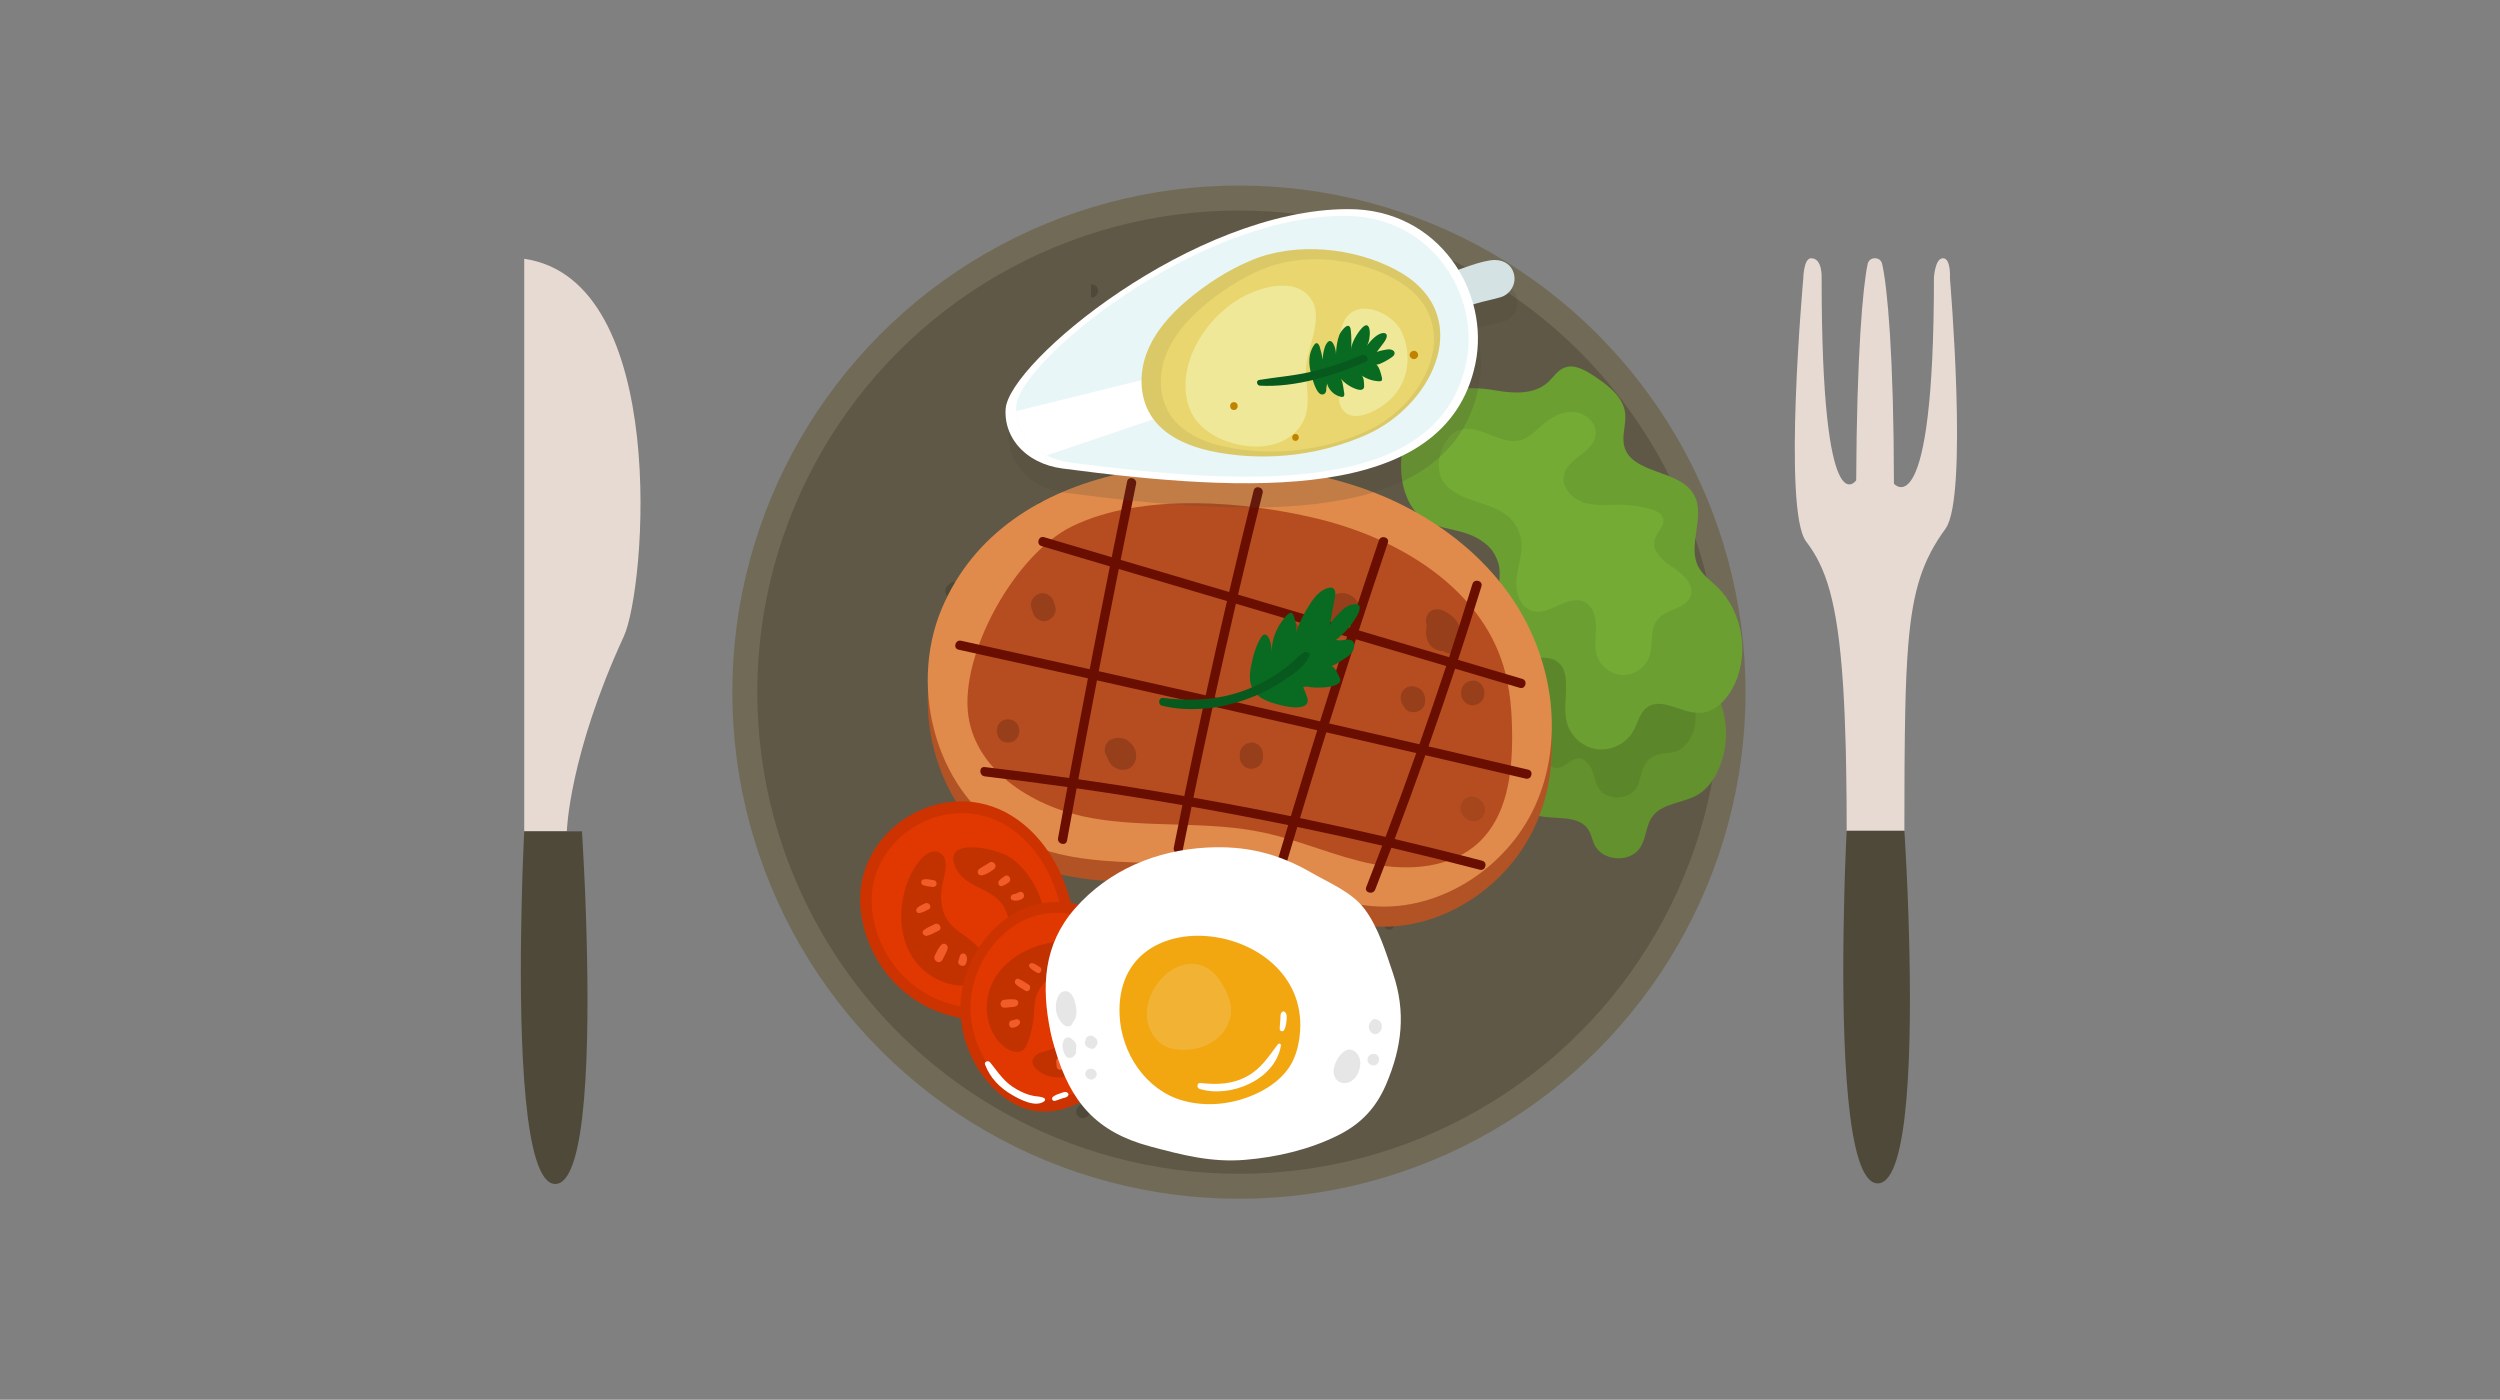 <svg version="1.1" id="Layer_1" xmlns="http://www.w3.org/2000/svg" xmlns:xlink="http://www.w3.org/1999/xlink" x="0px" y="0px"
 viewBox="0 0 768 430" enable-background="new 0 0 768 430" xml:space="preserve">
<rect x="0" y="0" width="768" height="430" fill="#808080" stroke="none"/>
<g>
	<g>
		<circle fill="#716A57" cx="380.602" cy="212.632" r="155.633"/>
		<circle fill="#5F5846" cx="380.602" cy="212.632" r="147.961"/>
		<circle fill="#4F493A" cx="380.602" cy="212.632" r="64.443"/>
		<path fill="#4F493A" d="M475.342,246.18c-0.262-0.184-0.62-0.254-1.021-0.078c-1.24,0.537-1.299,2.359-0.14,3.045
			c1.23,0.729,2.699-0.877,2.59-2.08C476.695,246.23,475.912,245.936,475.342,246.18z"/>
		<path fill="#4F493A" d="M408.893,295.047c-0.971,0.309-1.68,0.869-2.4,1.557c-1.382,1.322-1.431,3.846,0,5.158
			c1.393,1.279,3.794,1.516,5.156,0c0.672-0.744,1.25-1.424,1.538-2.422C413.897,296.852,411.439,294.232,408.893,295.047z"/>
		<path fill="#4F493A" d="M420.292,316.215c-0.074-0.018-0.149-0.035-0.224-0.051c-1.688-0.385-3.392,0.795-3.392,2.582
			c0,1.779,1.703,2.971,3.392,2.584c0.074-0.016,0.149-0.033,0.224-0.051C422.795,320.709,422.797,316.785,420.292,316.215z"/>
		<path fill="#4F493A" d="M331.979,318.82c-0.041-0.225-0.083-0.453-0.126-0.678c-0.404-2.172-3.982-2.172-4.386,0
			c-0.043,0.225-0.085,0.453-0.127,0.678c-0.284,1.52,0.669,3.047,2.32,3.047C331.297,321.867,332.263,320.34,331.979,318.82z"/>
		<path fill="#4F493A" d="M331.968,339.363c-0.117,0.086-0.236,0.172-0.353,0.258c-1.079,0.779-1.44,2.273-0.424,3.289
			c1.008,1.01,2.511,0.656,3.291-0.424c0.085-0.117,0.171-0.234,0.256-0.354C335.904,340.521,333.581,338.197,331.968,339.363z"/>
		<path fill="#4F493A" d="M310.123,310c-0.299-0.922-0.966-1.443-1.823-1.672c-0.238-0.125-0.488-0.256-0.752-0.309
			c-1.576-0.326-2.937,0.684-3.026,2.305c-0.128,2.314,2.67,3.492,4.479,2.434C309.897,312.232,310.453,311.023,310.123,310z"/>
		<path fill="#4F493A" d="M296.825,277.477c-3.509,0-3.515,5.455,0,5.455C300.335,282.932,300.34,277.477,296.825,277.477z"/>
		<path fill="#4F493A" d="M311.819,244.203c-0.072-0.027-0.145-0.057-0.216-0.084c-1.168-0.451-2.392,0.688-2.392,1.822
			c0,1.141,1.227,2.273,2.392,1.822c0.072-0.025,0.144-0.053,0.216-0.082C313.522,247.025,313.525,244.861,311.819,244.203z"/>
		<path fill="#4F493A" d="M322.521,270.539c-3.251,0-3.256,5.053,0,5.053C325.772,275.592,325.778,270.539,322.521,270.539z"/>
		<path fill="#4F493A" d="M295.771,179.955c-0.781-1.212-2.292-1.643-3.571-0.936c-0.429,0.237-0.778,0.542-1.106,0.9
			c-0.668,0.727-0.891,1.721-0.501,2.644c0.341,0.81,1.27,1.586,2.212,1.488c0.777-0.083,1.326-0.206,2.031-0.525
			C296.082,182.959,296.479,181.057,295.771,179.955z"/>
		<path fill="#4F493A" d="M461.699,213.875c-0.074-0.014-0.15-0.027-0.227-0.042c-1.704-0.303-3.42,0.742-3.42,2.605
			c0,1.851,1.716,2.908,3.42,2.605c0.076-0.014,0.152-0.027,0.227-0.041c1.096-0.194,2.002-1.482,1.954-2.564
			C463.604,215.344,462.871,214.083,461.699,213.875z"/>
		<path fill="#4F493A" d="M500.623,202.521c-0.951-0.468-1.763-0.561-2.786-0.364c-1.688,0.322-2.805,2.438-2.289,4.03
			c0.471,1.454,2.179,2.843,3.812,2.344c1.125-0.143,2.129-0.861,2.59-1.956C502.538,205.183,502.077,203.238,500.623,202.521z"/>
		<path fill="#4F493A" d="M508.102,222.16c-3.659,0-3.666,5.688,0,5.688C511.762,227.848,511.769,222.16,508.102,222.16z"/>
		<path fill="#4F493A" d="M497.424,239.65l-0.226,0.043c-2.415,0.459-2.417,4.424,0,4.883c0.075,0.016,0.15,0.029,0.226,0.043
			c1.625,0.309,3.262-0.721,3.262-2.484C500.686,240.385,499.051,239.344,497.424,239.65z"/>
		<path fill="#4F493A" d="M442.009,146.534c-0.024-0.072-0.05-0.145-0.074-0.217c-0.778-2.315-3.93-2.318-4.71,0
			c-0.025,0.073-0.049,0.145-0.072,0.217c-0.529,1.569,0.863,3.188,2.428,3.188C441.144,149.722,442.535,148.102,442.009,146.534z"
			/>
		<path fill="#4F493A" d="M470.51,122.792c-1.402,0.063-2.876,1.218-2.761,2.76c0.007,0.079,0.014,0.158,0.019,0.238
			c0.107,1.427,1.184,2.812,2.742,2.742c1.578-0.07,2.625-1.206,2.742-2.742c0.007-0.08,0.013-0.159,0.018-0.238
			C473.38,124.109,471.923,122.729,470.51,122.792z"/>
		<path fill="#4F493A" d="M491.914,148.436c-0.87-1.547-3.081-1.785-4.31-0.555c-1.229,1.227-0.992,3.44,0.554,4.309
			C490.799,153.673,493.406,151.094,491.914,148.436z"/>
		<path fill="#4F493A" d="M467.151,173.908c-0.353-1.093-1.302-1.774-2.392-1.771c-0.263-0.089-0.536-0.148-0.816-0.142
			c-0.998,0.024-1.88,0.68-2.158,1.642c-0.324,1.119,0.176,2.313,1.166,2.912c0.79,0.479,1.6,0.527,2.495,0.364
			C466.707,176.683,467.533,175.085,467.151,173.908z"/>
		<path fill="#4F493A" d="M493.808,170.264c-0.202,0.181-0.352,0.388-0.513,0.605c-0.794,1.062,0.785,2.642,1.848,1.849
			c0.218-0.163,0.425-0.312,0.605-0.515C496.929,170.887,495.126,169.082,493.808,170.264z"/>
		<path fill="#4F493A" d="M503.822,175.674c-0.021-0.109-0.015-0.224-0.046-0.326c-0.43-1.387-1.911-2.147-3.273-1.572
			c-1.385,0.584-1.819,2.14-1.16,3.442c0.368,0.726,1.03,1.124,1.795,1.325C502.905,179.011,504.324,177.284,503.822,175.674z"/>
		<path fill="#4F493A" d="M385.809,105.688c-0.078,0.009-0.159,0.018-0.237,0.027c-1.156,0.13-2.291,0.934-2.232,2.232
			c0.06,1.321,0.986,2.091,2.232,2.231c0.078,0.009,0.159,0.018,0.237,0.027c1.179,0.132,2.31-1.133,2.259-2.258
			C388.018,106.836,387.066,105.547,385.809,105.688z"/>
		<path fill="#4F493A" d="M417.69,100.203c-3.229,0-3.234,5.018,0,5.018C420.919,105.221,420.925,100.203,417.69,100.203z"/>
		<path fill="#4F493A" d="M414.693,126.284c-0.164-1.218-1.558-2.445-2.86-1.906c-0.594,0.245-1.208,0.543-1.486,1.167
			c-0.467,1.038-0.372,2.172,0.579,2.908c0.523,0.404,1.15,0.51,1.752,0.401C413.94,128.73,414.861,127.545,414.693,126.284z"/>
		<path fill="#4F493A" d="M440.055,113.801c-1.416,0-2.774,1.247-2.71,2.71c0.066,1.468,1.192,2.71,2.71,2.71
			c1.418,0,2.776-1.247,2.711-2.71C442.699,115.043,441.576,113.801,440.055,113.801z"/>
		<path fill="#4F493A" d="M379.33,77.636c-0.021,0.035-0.04,0.068-0.06,0.104c-0.422,0.723-0.422,1.636,0,2.359
			c0.021,0.035,0.04,0.069,0.06,0.104c1.233,2.116,4.854,1.276,4.738-1.283C383.96,76.463,380.646,75.38,379.33,77.636z"/>
		<path fill="#4F493A" d="M335.131,91.349c0.08,0.009,0.159,0.02,0.238,0.03c1.068,0.138,1.991-1.013,1.991-1.991
			c0-0.969-0.917-2.128-1.991-1.991c-0.08,0.01-0.158,0.02-0.238,0.031"/>
		<path fill="#4F493A" d="M338.225,133.204c-3.015,0-3.019,4.684,0,4.684C341.238,137.887,341.243,133.204,338.225,133.204z"/>
		<path fill="#4F493A" d="M359.185,113.656c-1.471,0-2.879,1.292-2.812,2.811c0.068,1.523,1.236,2.81,2.812,2.81
			c1.469,0,2.878-1.292,2.811-2.81C361.927,114.943,360.761,113.656,359.185,113.656z"/>
		<path fill="#4F493A" d="M325.149,111.108c-0.441,0.094-0.833,0.243-1.241,0.443c-1.592,0.784-1.592,3.426,0,4.21
			c0.408,0.201,0.8,0.349,1.241,0.443c1.665,0.357,3.345-0.769,3.345-2.549C328.495,111.886,326.816,110.75,325.149,111.108z"/>
		<path fill="#4F493A" d="M321.219,154.455c-0.74-0.74-1.813-0.465-2.392,0.308c-0.087,0.116-0.173,0.233-0.262,0.349
			c-0.855,1.146,0.85,2.851,1.995,1.995c0.118-0.086,0.234-0.174,0.351-0.261C321.683,156.268,321.964,155.2,321.219,154.455z"/>
		<path fill="#4F493A" d="M370.582,136.342c-2.648,0-2.652,4.116,0,4.116C373.229,140.458,373.234,136.342,370.582,136.342z"/>
		<path fill="#4F493A" d="M302.536,204.031c-2.498,0-2.503,3.88,0,3.88C305.033,207.911,305.037,204.031,302.536,204.031z"/>
		<path fill="#4F493A" d="M267.323,272.537c-1.292,0-1.294,2.008,0,2.008C268.615,274.545,268.617,272.537,267.323,272.537z"/>
		<path fill="#4F493A" d="M353.451,299.477c-2.756,0-2.761,4.281,0,4.281C356.207,303.758,356.211,299.477,353.451,299.477z"/>
		<path fill="#4F493A" d="M382.002,302.414c-2.649,0-2.652,4.115,0,4.115C384.649,306.529,384.655,302.414,382.002,302.414z"/>
		<path fill="#4F493A" d="M373.249,323.693c-1.126-1.125-2.974-0.82-3.81,0.492c-0.04,0.059-0.078,0.121-0.118,0.184
			c-1.268,1.988,1.262,4.52,3.254,3.25c0.06-0.037,0.121-0.076,0.182-0.115C374.068,326.668,374.379,324.824,373.249,323.693z"/>
		<path fill="#4F493A" d="M362.968,346.324c-1.324,0-1.617,1.354-1.64,2.4c-0.043,2.109,3.323,2.115,3.279,0
			C364.586,347.678,364.29,346.324,362.968,346.324z"/>
		<path fill="#4F493A" d="M397.046,343.16c-0.452-0.773-1.3-1.26-2.196-1.26c-0.896,0-1.742,0.486-2.195,1.26
			c-0.493,0.842-0.39,1.717,0,2.566c0.029,0.062,0.058,0.125,0.086,0.186c0.735,1.6,3.484,1.6,4.219,0
			c0.029-0.061,0.058-0.123,0.087-0.186C397.437,344.877,397.539,344.002,397.046,343.16z"/>
		<path fill="#4F493A" d="M443.862,264.279c-0.133,0-0.254,0.018-0.373,0.037c-0.395-0.387-0.921-0.631-1.53-0.631
			c-1.173,0-2.295,1.031-2.242,2.242c0.055,1.215,0.985,2.242,2.242,2.242c0.199,0,0.396-0.039,0.588-0.096
			c0.328,0.275,0.764,0.455,1.315,0.455C446.597,268.529,446.602,264.279,443.862,264.279z"/>
		<path fill="#4F493A" d="M426.73,282.404c-2.065,0-2.068,3.211,0,3.211C428.798,285.615,428.803,282.404,426.73,282.404z"/>
		<path fill="#4F493A" d="M347.74,282.875c-0.157,0.01-0.316,0.021-0.475,0.033c-0.193,0.012-0.194,0.287,0,0.301
			c0.159,0.01,0.317,0.023,0.475,0.033C347.978,283.26,347.979,282.857,347.74,282.875z"/>
		<path fill="#4F493A" d="M275.595,294.367c-0.075,0.016-0.148,0.033-0.224,0.051c-0.999,0.24-0.999,1.785,0,2.025
			c0.076,0.016,0.149,0.033,0.224,0.053C277.373,296.918,277.384,293.939,275.595,294.367z"/>
	</g>
	<g>
		<path fill="#62912D" d="M453.277,188.77c-2.188,7.169,0.648,15.582,6.731,19.96c3.323,2.392,7.811,4.097,8.874,8.051
			c0.928,3.443-1.269,6.846-2.912,10.01c-2.064,3.975-3.386,8.484-2.808,12.928c0.579,4.441,3.332,8.754,7.514,10.357
			c5.808,2.227,14.072-0.363,17.334,4.932c0.846,1.373,1.104,3.029,1.8,4.482c2.493,5.207,11.143,5.66,14.168,0.746
			c1.749-2.84,1.643-6.576,3.573-9.297c3.073-4.33,9.554-4.109,14.104-6.846c2.778-1.672,4.755-4.436,6.122-7.377
			c3.518-7.578,3.237-16.809-0.732-24.159c-3.421-6.337-9.34-11.245-11.782-18.02c-1.299-3.6-1.523-7.507-2.686-11.155
			c-4.388-13.782-22.126-19.253-33.449-11.554c-5.228,3.555-7.765,4.881-14.12,6.898C459.241,180.559,455.197,182.48,453.277,188.77
			z"/>
		<path fill="#5B872A" d="M472.304,206.979c2.082,2.897,4.146,6.096,4.17,9.664c0.019,2.59-1.049,5.045-1.955,7.471
			c-0.907,2.426-1.677,5.062-1.051,7.576s3.146,4.723,5.663,4.107c2.088-0.512,3.576-2.73,5.726-2.801
			c1.945-0.062,3.475,1.715,4.195,3.525c0.721,1.809,0.966,3.818,1.971,5.486c2.464,4.09,9.549,3.93,11.826-0.268
			c1.045-1.924,1.115-4.248,2.086-6.211c0.989-1.998,2.927-3.5,5.108-3.959c1.424-0.299,2.92-0.176,4.324-0.559
			c2.176-0.594,3.875-2.354,4.959-4.33c2.511-4.582,1.998-10.648-1.248-14.741c-0.998-1.257-2.264-2.417-2.61-3.984
			c-0.602-2.735,1.815-5.15,2.506-7.865c0.712-2.802-0.535-5.823-2.546-7.899c-2.01-2.076-4.687-3.364-7.359-4.464
			c-4.618-1.898-10.177-3.489-15.169-2.248c-5.297,1.317-7.871,6.632-13.316,7.386c-4.776,0.66-11.941-4.018-12.487,3.267
			C466.844,199.503,470.415,204.354,472.304,206.979z"/>
	</g>
	<g>
		<path fill="#6B9F31" d="M456.759,167.376c1.472,1.277,2.677,3.016,3.477,5.461c2.703,8.255-8.018,26.987,7.279,29.347
			c3.347,0.518,7.015-0.96,10.04,0.567c5.954,3.007,2.312,12.065,3.635,18.604c0.891,4.4,4.705,8.057,9.142,8.756
			c4.436,0.699,9.191-1.602,11.394-5.514c1.388-2.465,1.931-5.574,4.201-7.256c4.572-3.387,10.734,1.935,16.417,1.656
			c4.25-0.21,7.693-3.62,9.766-7.335c5.558-9.964,3.526-23.564-4.701-31.468c-1.995-1.916-4.347-3.58-5.646-6.021
			c-3.562-6.7,2.369-15.7-1.416-22.277c-4.49-7.808-19.188-6.143-21.389-14.877c-0.82-3.254,0.674-6.678,0.296-10.013
			c-0.591-5.199-5.382-8.739-9.75-11.62c-2.688-1.772-5.951-3.617-8.943-2.427c-2.152,0.855-3.426,3.036-5.157,4.576
			c-4.191,3.728-10.538,3.359-16.063,2.378c-9.454-1.68-21.021-0.56-25.757,9.012c-3.317,6.707-4.479,16.724-1.308,24.033
			C437.646,165.339,448.237,159.984,456.759,167.376z"/>
		<path fill="#73AB35" d="M443.62,148.359c2.414,3.078,6.301,4.549,10.019,5.771c3.719,1.22,7.634,2.431,10.388,5.213
			c1.823,1.843,3.005,4.309,3.302,6.885c0.449,3.903-1.075,7.742-1.468,11.651c-0.392,3.91,0.969,8.631,4.725,9.783
			c5.393,1.653,11.138-5.255,16.176-2.717c2.678,1.349,3.541,4.771,3.521,7.771c-0.018,3-0.604,6.099,0.372,8.936
			c1.135,3.296,4.481,5.699,7.969,5.719c3.485,0.019,6.859-2.346,8.03-5.63c1.343-3.764,0.064-8.468,2.639-11.524
			c2.724-3.231,8.722-3.158,10.086-7.159c1.192-3.506-2.324-6.702-5.429-8.722c-3.105-2.02-6.675-5.107-5.615-8.655
			c0.687-2.294,3.264-4.192,2.589-6.488c-0.438-1.491-2.076-2.24-3.562-2.695c-2.868-0.879-5.857-1.364-8.856-1.435
			c-3.915-0.093-7.932,0.503-11.689-0.604c-3.757-1.106-7.223-4.726-6.376-8.55c1.145-5.174,8.887-6.849,9.744-12.078
			c0.59-3.592-2.851-6.921-6.475-7.274c-3.623-0.354-7.117,1.535-9.865,3.924c-1.997,1.737-3.847,3.83-6.371,4.629
			c-2.99,0.947-6.211-0.144-9.12-1.321c-2.907-1.178-5.982-2.481-9.073-1.947C442.994,132.926,439.867,143.572,443.62,148.359z"/>
	</g>
	<g>
		<path fill="#B25325" d="M289.319,193.113c-10.538,24.975-1.329,57.865,22.662,70.486c22.581,11.881,50.499,4.545,75.202,10.924
			c10.968,2.832,21.238,8.365,32.472,9.809c21.314,2.734,42.985-10.982,51.897-30.535c8.914-19.555,5.831-43.427-5.621-61.611
			c-11.453-18.184-30.447-30.878-50.977-37.231C373.004,141.974,308.911,146.683,289.319,193.113z"/>
		<path fill="#E08B4B" d="M289.319,186.946c-10.538,24.975-1.329,57.865,22.662,70.486c22.581,11.879,50.499,4.543,75.202,10.924
			c10.968,2.832,21.238,8.365,32.472,9.807c21.314,2.736,42.985-10.98,51.897-30.533c8.914-19.555,5.831-43.427-5.621-61.611
			c-11.453-18.184-30.447-30.877-50.977-37.231C373.004,135.806,308.911,140.514,289.319,186.946z"/>
		<path fill="#B64D20" d="M297.477,219.929c2.503,17.452,20.767,28.419,38.137,31.44c17.368,3.023,35.399,0.725,52.637,4.42
			c11.313,2.424,21.979,7.373,33.33,9.621c11.349,2.244,24.296,1.273,32.737-6.639c8.512-7.979,10.247-20.756,10.213-32.422
			c-0.02-7.334-0.549-14.741-2.676-21.761c-7.32-24.167-32.064-39.072-56.581-45.115c-22.305-5.496-54.435-8.294-75.942,2.221
			C311.756,170.285,294.771,201.045,297.477,219.929z"/>
		<path fill="#963F1A" d="M448.503,193.082c-0.071-0.334-0.167-0.663-0.301-0.983c-0.92-2.176-2.767-3.515-4.839-4.516
			c-1.678-0.81-3.933-0.515-4.882,1.281c-0.504,0.952-0.578,2.189-0.186,3.223c-0.37,1.889-0.35,3.929,0.704,5.603
			c0.993,1.578,2.695,2.376,4.404,2.325c0.09,0.067,0.173,0.138,0.268,0.202c1.855,1.25,4.768,0.028,5.242-2.133
			C449.302,196.317,449.114,194.604,448.503,193.082z"/>
		<path fill="#963F1A" d="M435.597,211.255c-0.916-0.396-1.745-0.636-2.751-0.36c-0.828,0.228-1.724,0.868-2.131,1.64
			c-0.646,1.221-0.598,3.068,0.357,4.179c0.398,0.953,1.153,1.734,2.25,1.983c1.791,0.408,3.979-0.538,4.391-2.491
			C438.102,214.362,437.49,212.074,435.597,211.255z"/>
		<path fill="#963F1A" d="M452.428,209.071c-1.934,0.086-3.569,1.568-3.569,3.568v0.476c0,1.867,1.643,3.657,3.569,3.57
			c1.934-0.087,3.569-1.568,3.569-3.57v-0.476C455.997,210.772,454.355,208.984,452.428,209.071z"/>
		<path fill="#963F1A" d="M324.158,186.284c-0.149-0.479-0.301-0.958-0.449-1.436c-0.556-1.778-2.512-3.1-4.39-2.492
			c-1.79,0.579-3.089,2.481-2.494,4.389c0.151,0.479,0.3,0.957,0.45,1.436c0.556,1.78,2.512,3.1,4.39,2.493
			C323.453,190.096,324.755,188.192,324.158,186.284z"/>
		<path fill="#963F1A" d="M346.497,227.553c-0.547-0.393-1.188-0.674-1.851-0.801c-1.308-0.246-2.313-0.02-3.515,0.504
			c-0.764,0.33-1.43,1.367-1.64,2.131c-0.236,0.855-0.13,1.992,0.359,2.752c0.083,0.127,0.18,0.246,0.276,0.367
			c0.445,1.838,1.71,3.295,3.653,3.832c1.363,0.377,2.987,0.104,4.007-0.916c0.831-0.83,1.259-2.109,1.259-3.27
			C349.044,230.248,347.996,228.631,346.497,227.553z"/>
		<path fill="#963F1A" d="M309.673,220.967c-4.594,0-4.6,7.139,0,7.139C314.266,228.105,314.273,220.967,309.673,220.967z"/>
		<path fill="#963F1A" d="M417.668,186.186c-0.835-2.416-3.075-4.094-5.674-3.973c-2.736,0.126-4.856,1.937-5.77,4.447
			c-0.47,1.289,0.141,2.824,1.195,3.714c0.516,1.135,1.417,2.093,2.572,2.615c2.121,0.955,4.729,0.847,6.417-0.941
			C417.872,190.499,418.363,188.202,417.668,186.186z"/>
		<path fill="#963F1A" d="M384.432,228.107c-1.934,0.086-3.57,1.568-3.57,3.568v0.953c0,1.865,1.642,3.654,3.57,3.568
			c1.934-0.088,3.569-1.568,3.569-3.568v-0.953C388.001,229.811,386.359,228.021,384.432,228.107z"/>
		<path fill="#963F1A" d="M395.802,190.513c-4.594,0-4.601,7.138,0,7.138C400.394,197.651,400.401,190.513,395.802,190.513z"/>
		<path fill="#A6461D" d="M455.189,246.213c-0.159-0.158-0.318-0.316-0.477-0.475c-1.321-1.322-3.742-1.422-5.047,0
			c-1.308,1.424-1.411,3.637,0,5.047c0.158,0.158,0.318,0.316,0.477,0.475c1.321,1.322,3.742,1.42,5.047,0
			C456.497,249.836,456.6,247.625,455.189,246.213z"/>
		<path fill="#690E00" d="M469.472,236.439c-10.209-2.402-20.427-4.771-30.643-7.146c2.794-7.936,5.542-15.888,8.184-23.876
			c6.628,1.964,13.257,3.928,19.884,5.892c1.767,0.523,2.519-2.231,0.76-2.753c-6.581-1.951-13.164-3.9-19.746-5.851
			c2.463-7.499,4.86-15.017,7.186-22.56c0.543-1.76-2.212-2.513-2.754-0.76c-2.319,7.526-4.711,15.028-7.167,22.509
			c-9.25-2.741-18.499-5.483-27.748-8.224c2.93-8.986,5.901-17.961,8.927-26.918c0.589-1.744-2.167-2.494-2.754-0.759
			c-3.019,8.94-5.984,17.896-8.91,26.867c-11.457-3.395-22.913-6.791-34.369-10.185c2.447-10.424,4.961-20.833,7.555-31.223
			c0.446-1.784-2.307-2.544-2.751-0.76c-2.592,10.373-5.101,20.764-7.544,31.17c-11.106-3.291-22.211-6.583-33.317-9.874
			c1.562-7.78,3.136-15.559,4.74-23.331c0.37-1.792-2.381-2.56-2.753-0.758c-1.6,7.754-3.169,15.514-4.729,23.277
			c-6.927-2.054-13.854-4.106-20.781-6.159c-1.766-0.522-2.52,2.231-0.758,2.753l20.968,6.213
			c-2.107,10.524-4.167,21.057-6.201,31.596c-13.168-2.938-26.34-5.859-39.519-8.752c-1.791-0.392-2.556,2.359-0.759,2.753
			c13.25,2.909,26.496,5.847,39.737,8.8c-1.962,10.197-3.879,20.403-5.773,30.612c-8.626-1.213-17.264-2.336-25.92-3.348
			c-1.822-0.215-1.806,2.643,0,2.854c8.483,0.992,16.952,2.094,25.407,3.281c-0.967,5.232-1.941,10.463-2.89,15.699
			c-0.324,1.797,2.427,2.566,2.754,0.76c0.969-5.359,1.966-10.711,2.957-16.064c10.86,1.555,21.693,3.277,32.5,5.154
			c-0.892,4.357-1.797,8.711-2.661,13.072c-0.355,1.797,2.396,2.564,2.754,0.76c0.881-4.451,1.805-8.895,2.715-13.34
			c9.917,1.748,19.809,3.631,29.674,5.648c-1.445,4.803-2.9,9.604-4.317,14.418c-0.519,1.764,2.234,2.52,2.754,0.758
			c1.435-4.875,2.908-9.738,4.373-14.604c8.721,1.807,17.417,3.723,26.094,5.74c-1.62,4.256-3.254,8.508-4.923,12.746
			c-0.673,1.711,2.087,2.453,2.754,0.76c1.683-4.275,3.331-8.562,4.963-12.855c9.08,2.135,18.136,4.381,27.164,6.744
			c1.778,0.467,2.537-2.287,0.759-2.752c-8.943-2.344-17.914-4.564-26.907-6.682c3.229-8.553,6.376-17.131,9.431-25.744
			c10.284,2.389,20.566,4.775,30.843,7.193C470.5,239.613,471.263,236.861,469.472,236.439z M379.671,185.458
			c11.38,3.374,22.762,6.747,34.144,10.119c-2.813,8.66-5.571,17.339-8.301,26.026c-10.78-2.473-21.561-4.938-32.346-7.38
			C375.281,204.623,377.435,195.032,379.671,185.458z M343.693,174.798c11.079,3.283,22.157,6.566,33.237,9.849
			c-2.25,9.635-4.419,19.287-6.545,28.949c-10.949-2.477-21.898-4.953-32.853-7.4C339.554,195.724,341.599,185.256,343.693,174.798z
			 M331.257,239.387c1.881-10.135,3.786-20.267,5.733-30.389c10.932,2.441,21.856,4.912,32.781,7.384
			c-2.05,9.376-4.026,18.769-5.962,28.169C352.986,242.672,342.135,240.945,331.257,239.387z M366.618,245.043
			c1.928-9.357,3.895-18.703,5.937-28.034c10.705,2.425,21.406,4.87,32.103,7.325c-2.75,8.785-5.445,17.588-8.11,26.4
			C386.597,248.699,376.619,246.805,366.618,245.043z M425.647,257.09c-8.741-2.031-17.507-3.961-26.292-5.781
			c2.658-8.791,5.348-17.57,8.091-26.334c9.214,2.115,18.425,4.236,27.633,6.375C432.023,239.961,428.877,248.541,425.647,257.09z
			 M436.036,228.643c-9.239-2.146-18.485-4.275-27.731-6.4c2.712-8.628,5.452-17.25,8.248-25.854
			c9.241,2.739,18.482,5.479,27.726,8.218C441.619,212.647,438.853,220.652,436.036,228.643z"/>
	</g>
	<g>
		<path fill="#096B22" d="M385.11,212.1c-0.176-0.268-0.336-0.553-0.484-0.858c-1.27-2.625-0.458-6.008,0.147-8.705
			c0.443-1.971,1.159-4.095,2.108-5.876c0.633-1.188,1.486-2.556,2.562-1.2c0.97,1.22,1.214,3.564,1.241,5.056
			c-0.047-2.476,0.46-4.84,1.569-7.061c0.453-0.911,3.925-7.014,4.988-4.676c0.812,1.784,1.136,3.788,0.93,5.737
			c0.851-3.256,2.682-6.585,4.538-9.392c1.334-2.01,3.067-3.971,5.41-4.549c0.377-0.093,0.785-0.146,1.151-0.011
			c1.033,0.381,1.024,1.83,0.824,2.915c-0.571,3.093-1.145,6.188-1.717,9.281c0.201-1.622,1.542-2.839,2.646-4.043
			c0.903-0.987,1.989-2.118,3.302-2.667c1.095-0.459,3.656-0.998,3.38,0.905c-0.146,1.006-0.636,1.931-1.169,2.797
			c-1.633,2.661-3.758,5.02-6.235,6.921c0.977-0.187,1.015,0.194,1.992,0.007c1.405-0.27,3.419-0.527,3.697,1.185
			c0.224,1.384-0.737,2.926-1.814,3.691c-0.585,0.416-4.683,3.232-5.177,3.011c1.441,0.646,1.703,2.16,2.505,3.521
			c1.432,2.427-3.511,3.025-4.786,3.084c-1.316,0.06-2.708,0.118-4.018-0.052c-0.87-0.114-1.496-0.44-2.353,0.023
			c0.446,0.894,0.812,2.042,1.16,2.945c0.316,0.829,0.423,1.756-0.334,2.413c-1.847,1.605-6.567,0.461-8.663-0.104
			C389.572,215.608,386.768,214.651,385.11,212.1z"/>
		<path fill="#07591D" d="M400.772,200.367c-1.478,0.679-2.426,1.863-3.632,2.931c-1.689,1.497-3.494,2.851-5.39,4.075
			c-3.435,2.219-7.141,3.994-11.024,5.272c-7.735,2.546-15.443,2.68-23.448,1.758c-1.371-0.158-1.635,2.068-0.325,2.388
			c8.313,2.028,17.542,0.989,25.549-1.823c3.907-1.373,7.665-3.192,11.125-5.47c3.023-1.992,7.229-4.567,8.619-7.998
			C402.613,200.598,401.468,200.048,400.772,200.367z"/>
	</g>
	<g>
		<path fill="#CC3300" d="M264.302,278.439c0.792,11.004,6.693,21.531,15.666,27.951c8.971,6.418,20.842,8.602,31.511,5.799
			c4.206-1.105,8.283-2.986,11.455-5.965c7.809-7.332,8.534-19.693,5.724-30.033c-2.781-10.219-8.742-19.861-17.713-25.49
			C290.22,237.695,262.576,254.471,264.302,278.439z"/>
		<path fill="#E03800" d="M267.824,278.584c0.708,9.824,5.978,19.227,13.988,24.957s18.61,7.684,28.137,5.18
			c3.756-0.986,7.396-2.668,10.228-5.326c6.973-6.549,7.622-17.586,5.111-26.818c-2.481-9.127-7.806-17.736-15.816-22.764
			C290.966,242.201,266.282,257.18,267.824,278.584z"/>
		<path fill="#C23100" d="M279.875,293.375c4.137,7.164,13.466,11.455,21.159,8.416c2.115-0.836,4.287-2.734,3.824-4.959
			c-0.151-0.73-0.574-1.371-1.01-1.975c-1.8-2.5-3.975-4.73-6.428-6.594c-1.969-1.496-4.148-2.783-5.708-4.701
			c-2.732-3.357-3.099-8.145-2.095-12.357c0.643-2.691,2.176-7.955-1.295-9.395c-3.856-1.596-7.777,4.98-8.92,7.627
			C276.175,276.912,275.71,286.166,279.875,293.375z"/>
		<path fill="#C23100" d="M293.741,266.938c1.24,2.498,3.748,4.086,6.228,5.357c2.48,1.275,5.121,2.41,7.04,4.432
			c3.356,3.535,3.736,9.078,2.386,13.76c-0.328,1.139-0.749,2.277-0.728,3.463c0.02,1.184,0.609,2.457,1.721,2.861
			c0.581,0.213,1.224,0.164,1.832,0.053c4.147-0.771,7.366-4.424,8.477-8.492c1.109-4.068,0.391-8.447-1.084-12.398
			c-1.79-4.789-4.741-9.223-8.836-12.285C306.61,260.574,288.629,256.646,293.741,266.938z"/>
		<path fill="#F25C29" d="M305.67,265.42c-0.313-0.533-1.148-0.836-1.693-0.443c-0.994,0.717-2.144,1.209-3.12,1.938
			c-0.981,0.734-0.42,2.225,0.838,1.988c1.269-0.236,2.488-1.062,3.532-1.789C305.776,266.734,306.027,266.031,305.67,265.42z"/>
		<path fill="#F25C29" d="M308.656,269.146c-0.604,0.408-1.232,0.83-1.718,1.379c-0.604,0.682-0.036,2.018,0.966,1.658
			c0.695-0.25,1.308-0.631,1.916-1.043C311.044,270.311,309.891,268.311,308.656,269.146z"/>
		<path fill="#F25C29" d="M312.958,274.135c-0.475,0.281-0.982,0.479-1.536,0.547c-0.999,0.125-1.408,1.613-0.256,1.898
			c1.018,0.252,2.051,0.086,2.921-0.514C315.26,275.262,314.214,273.389,312.958,274.135z"/>
		<path fill="#F25C29" d="M316.297,282.32c-0.723-0.092-1.494-0.242-2.223-0.18c-1.198,0.104-1.415,1.65-0.28,2.07
			c0.687,0.254,1.469,0.312,2.191,0.416C317.663,284.869,318,282.535,316.297,282.32z"/>
		<path fill="#F25C29" d="M316.836,288.395c-0.842-0.498-1.696-0.787-2.678-0.615c-0.917,0.16-0.9,1.408-0.241,1.844
			c0.529,0.35,1.145,0.547,1.697,0.861C316.971,291.256,318.179,289.188,316.836,288.395z"/>
		<path fill="#F25C29" d="M286.952,270.41c-0.967-0.137-2.057-0.418-3.032-0.299c-0.417,0.051-0.784,0.256-0.903,0.688
			c-0.102,0.365,0.055,0.898,0.429,1.059c0.921,0.393,1.953,0.469,2.938,0.607c0.574,0.08,1.138-0.143,1.311-0.744
			C287.838,271.223,287.521,270.492,286.952,270.41z"/>
		<path fill="#F25C29" d="M284.181,277.52c-0.848,0.418-1.847,0.768-2.488,1.484c-0.466,0.523-0.186,1.539,0.614,1.486
			c1.059-0.068,2.015-0.668,2.955-1.121C286.5,278.771,285.417,276.912,284.181,277.52z"/>
		<path fill="#F25C29" d="M287.168,283.891c-1.151,0.564-2.409,1.051-3.417,1.85c-0.867,0.689,0.092,1.945,1.009,1.734
			c1.237-0.285,2.443-1.031,3.584-1.574C289.693,285.262,288.514,283.23,287.168,283.891z"/>
		<path fill="#F25C29" d="M289.157,290.258c-0.828,0.898-1.483,2.191-1.991,3.297c-0.705,1.541,1.402,2.854,2.312,1.352
			c0.33-0.545,0.592-1.133,0.877-1.703c0.292-0.582,0.616-1.168,0.766-1.803C291.376,290.311,289.988,289.355,289.157,290.258z"/>
		<path fill="#F25C29" d="M296.753,293.389c-0.447-0.797-1.618-0.576-1.876,0.244c-0.161,0.514-0.247,1.018-0.455,1.521
			c-0.533,1.297,1.719,2.26,2.285,0.963C297.096,295.23,297.248,294.27,296.753,293.389z"/>
		<path fill="#FFFFFF" d="M323.343,300.236c-0.039-0.436-0.487-0.773-0.905-0.518c-1.163,0.701-1.625,1.637-2.545,2.646
			c-1.347,1.48-3.021,2.605-4.761,3.572c-4.284,2.381-7.927,2.295-12.583,2.846c-0.958,0.113-1.39,1.623-0.25,1.85
			c4.767,0.943,9.358-0.1,13.588-2.361C318.656,306.791,323.671,303.895,323.343,300.236z"/>
		<path fill="#FFFFFF" d="M325.914,292.33c-0.179-0.232-0.419-0.367-0.719-0.291c-0.899,0.223-1.031,1.234-1.217,2.021
			c-0.222,0.926-0.458,1.922-0.349,2.875c0.099,0.844,1.199,1.049,1.501,0.201c0.298-0.834,0.388-1.732,0.619-2.586
			C325.939,293.84,326.417,292.99,325.914,292.33z"/>
	</g>
	<path opacity="0.2" fill="#4F493A" d="M465.984,91.533c-0.924-3.358-4.085-4.591-7.236-4.109c-2.7,0.414-5.365,1.327-7.939,2.23
		c-0.635,0.222-1.26,0.444-1.877,0.675c-6.58-10.762-18.289-18.657-33.826-18.641c-47.667,0.06-104.204,47.075-105.248,61.345
		c-0.044,0.57-0.059,1.141-0.029,1.695c0.209,5.897,3.755,11.3,9.793,14.331c2.251,1.141,4.844,1.951,7.735,2.326
		c56.104,7.369,117.798,11,126.8-32.173c1.255-5.999,0.983-12.283-0.639-18.247c0.287-0.091,0.577-0.182,0.87-0.27
		c2.473-0.736,5.015-1.204,7.488-1.926C464.925,97.88,466.836,94.63,465.984,91.533z"/>
	<g>
		<path fill="#D5E2E3" d="M465.064,84.08c-0.924-3.359-4.085-4.592-7.236-4.109c-2.702,0.414-5.366,1.327-7.939,2.23
			c-2.887,1.012-5.641,1.979-7.923,4.085c-3.271,3.018-0.761,8.999,3.668,8.852c2.789-0.091,5.196-1.11,7.834-1.895
			c2.473-0.736,5.015-1.204,7.486-1.926C464.005,90.426,465.915,87.176,465.064,84.08z"/>
		<path fill="#FFFFFF" d="M453.236,111.759c-9.003,43.173-70.696,39.541-126.8,32.173c-2.891-0.375-5.485-1.185-7.736-2.326
			c-6.036-3.031-9.584-8.434-9.792-14.331c-0.029-0.555-0.015-1.125,0.029-1.695c1.044-14.271,57.579-61.285,105.249-61.345
			C442.206,64.205,457.813,89.895,453.236,111.759z"/>
		<path fill="#E8F6F7" d="M450.407,111.512c-8.622,41.07-67.708,37.616-121.442,30.607c-2.769-0.357-5.253-1.128-7.408-2.212
			c-5.783-2.884-9.181-8.023-9.38-13.633c-0.028-0.528-0.013-1.071,0.03-1.614c0.998-13.575,55.145-58.3,100.799-58.357
			C439.844,66.273,454.789,90.713,450.407,111.512z"/>
		<path fill="#FFFFFF" d="M365.268,125.074l-43.71,14.833c-5.783-2.884-9.181-8.023-9.38-13.633l45.24-11.164L365.268,125.074z"/>
		<path fill="#DBC968" d="M364.719,92.211c-5.366,4.527-10.13,9.956-12.523,16.426c-2.393,6.472-2.128,14.108,1.91,19.817
			c4.482,6.338,12.64,9.275,20.475,10.637c15.219,2.644,31.24,0.68,45.222-5.544c20.964-9.332,34.01-37.476,8.872-50.732
			c-12.936-6.821-30.658-8.546-44.19-2.89C377.278,82.938,370.609,87.242,364.719,92.211z"/>
		<path fill="#E9D66F" d="M369.486,94.209c-4.908,4.203-9.267,9.24-11.461,15.241c-2.193,6.001-1.959,13.081,1.725,18.37
			c4.09,5.872,11.542,8.585,18.7,9.84c13.906,2.435,28.548,0.598,41.333-5.187c19.169-8.672,31.121-34.776,8.16-47.04
			c-11.813-6.311-28.008-7.891-40.382-2.633C380.974,85.601,374.874,89.597,369.486,94.209z"/>
		<path fill="#EFE898" d="M403.389,92.952c-0.337-0.713-0.783-1.394-1.359-2.035c-4.973-5.533-14.45-2.729-19.858,0.075
			c-11.55,5.988-21.312,21.032-16.904,34.079c2.137,6.323,8.714,10.188,15.252,11.524c3.829,0.782,7.872,0.879,11.584-0.339
			c3.712-1.218,7.056-3.869,8.557-7.476c1.818-4.378,0.761-9.337,0.509-14.074C400.819,108.117,406.359,99.251,403.389,92.952z"/>
		<path fill="#EFE898" d="M412.575,99.312c-1.059,2.504-0.904,5.348-0.478,8.032c0.428,2.684,1.113,5.353,1.062,8.07
			c-0.049,2.665-2.595,6.255-1.467,9.031c2.77,6.822,11.781,1.646,15.28-1.613c5.688-5.298,6.855-13.345,3.794-20.547
			C428.041,95.874,416.162,90.818,412.575,99.312z"/>
		<path fill="#096B22" d="M402.925,115.444c-0.062-0.243-0.112-0.44-0.147-0.572c-0.804-3.036-0.953-6.281,0.962-8.948
			c0.148-0.207,0.323-0.42,0.572-0.479c0.543-0.13,0.924,0.521,1.089,1.056c0.4,1.29,0.714,2.605,0.942,3.936
			c-0.013-1.395,0.356-3.496,1.056-4.702c1.651-2.855,3.072,1.248,3.001,3.078c0.075-1.882,0.335-3.986,0.99-5.797
			c0.48-1.326,3.245-4.897,3.579-1.493c0.188,1.905,0.223,3.824,0.106,5.735c0.122-2.014,1.808-4.774,3.083-6.252
			c3.293-3.815,3.067,3.479,1.724,5.177c0.814-1.031,1.601-1.957,2.632-2.772c2.515-1.986,4.914-1.263,2.518,1.937
			c-0.695,0.929-1.393,1.858-2.088,2.787c0.845-0.395,2.144-0.581,3.061-0.758c1.424-0.275,2.928,0.397,2.25,1.729
			c-0.332,0.651-4.928,3.344-5.465,2.834c1.019,0.964,1.395,2.708,1.731,4.069c0.078,0.311,0.118,0.682-0.101,0.914
			c-0.191,0.199-0.499,0.213-0.774,0.203c-1.876-0.069-3.728-0.677-5.28-1.733c0.688,0.857,0.619,1.89,0.69,2.986
			c0.021,0.314,0.008,0.648-0.157,0.916c-0.381,0.614-1.294,0.54-1.984,0.322c-1.925-0.607-3.675-1.751-5.005-3.268
			c0.71,1.269,0.739,2.904,1.017,4.332c0.085,0.438,0.092,1.001-0.306,1.203c-0.194,0.1-0.428,0.071-0.643,0.028
			c-2.063-0.416-3.818-2.093-4.327-4.134c0.002,0.551-0.243,1.285-0.223,1.835c0.019,0.551-0.158,1.169-0.644,1.429
			C404.747,122.132,403.417,117.357,402.925,115.444z"/>
		<path fill="#07591D" d="M418.264,109.105c-5.148,2.198-10.47,3.95-15.928,5.203c-5.139,1.179-10.353,1.552-15.534,2.413
			c-1.038,0.172-0.714,1.699,0.237,1.752c10.91,0.607,22.55-3.04,32.451-7.269C420.925,110.592,419.688,108.497,418.264,109.105z"/>
		<path fill="#C18200" d="M407.609,89.894"/>
		<path fill="#C18200" d="M418.672,89.815"/>
		<path fill="#C18200" d="M433.734,107.945c-0.043,0.028-0.085,0.057-0.128,0.085c-0.755,0.5-0.755,1.525,0,2.025
			c0.043,0.029,0.085,0.057,0.128,0.085c0.816,0.542,1.913-0.175,1.913-1.098S434.551,107.402,433.734,107.945z"/>
		<path fill="#C18200" d="M397.974,133.322c-1.363,0-1.366,2.119,0,2.119C399.337,135.441,399.34,133.322,397.974,133.322z"/>
		<path fill="#C18200" d="M379.057,123.541c-1.549,0-1.551,2.409,0,2.409C380.608,125.95,380.611,123.541,379.057,123.541z"/>
	</g>
	<g>
		<path fill="#CC3300" d="M309.128,282.166c-8.115,5.928-13.396,15.57-14.02,25.6s3.421,20.252,10.74,27.139
			c2.885,2.717,6.309,4.955,10.14,5.967c9.438,2.49,19.335-2.92,25.961-10.084c6.551-7.084,11.119-16.348,11.134-25.998
			C353.117,282.504,326.81,269.254,309.128,282.166z"/>
		<path fill="#E03800" d="M310.719,284.955c-7.247,5.293-11.963,13.902-12.52,22.857c-0.558,8.957,3.056,18.086,9.591,24.236
			c2.577,2.426,5.633,4.424,9.054,5.326c8.427,2.225,17.264-2.607,23.182-9.006c5.851-6.324,9.929-14.596,9.941-23.213
			C349.998,285.256,326.506,273.426,310.719,284.955z"/>
		<path fill="#C23100" d="M305.116,301.406c-3.536,6.656-2.344,15.936,3.72,20.408c1.667,1.229,4.182,1.99,5.677,0.559
			c0.489-0.469,0.782-1.105,1.038-1.734c1.061-2.598,1.733-5.354,1.988-8.15c0.203-2.242,0.147-4.547,0.873-6.678
			c1.273-3.734,4.795-6.328,8.532-7.588c2.39-0.803,7.196-2.16,6.631-5.535c-0.63-3.75-7.604-3.602-10.199-3.209
			C316.045,290.598,308.674,294.709,305.116,301.406z"/>
		<path fill="#C23100" d="M332.232,299.348c-1.328,2.162-1.344,4.867-1.131,7.396c0.215,2.533,0.614,5.121-0.021,7.58
			c-1.11,4.301-5.208,7.27-9.477,8.488c-1.038,0.297-2.12,0.521-3.025,1.109c-0.905,0.59-1.603,1.658-1.378,2.713
			c0.117,0.553,0.465,1.023,0.845,1.439c2.598,2.832,6.975,3.553,10.652,2.443c3.679-1.105,6.713-3.777,9.051-6.824
			c2.836-3.695,4.835-8.115,5.222-12.758C343.364,306.213,337.713,290.428,332.232,299.348z"/>
		<path fill="#F25C29" d="M339.167,307.828c0.261-0.5,0.09-1.291-0.476-1.521c-1.033-0.422-1.97-1.072-3.004-1.475
			c-1.04-0.402-1.92,0.75-1.129,1.607c0.796,0.865,2.022,1.408,3.086,1.865C338.203,308.543,338.868,308.398,339.167,307.828z"/>
		<path fill="#F25C29" d="M337.729,311.934c-0.606-0.268-1.234-0.551-1.894-0.66c-0.817-0.137-1.576,0.947-0.814,1.545
			c0.529,0.418,1.12,0.709,1.732,0.979C337.984,314.342,338.972,312.482,337.729,311.934z"/>
		<path fill="#F25C29" d="M335.956,317.666c-0.446-0.23-0.844-0.527-1.166-0.92c-0.579-0.711-1.925-0.309-1.589,0.717
			c0.296,0.908,0.925,1.627,1.808,2.01C336.199,319.988,337.139,318.275,335.956,317.666z"/>
		<path fill="#F25C29" d="M331.247,324.199c-0.278-0.602-0.535-1.27-0.935-1.803c-0.657-0.875-1.959-0.297-1.735,0.783
			c0.136,0.652,0.468,1.285,0.736,1.893C329.938,326.484,331.903,325.619,331.247,324.199z"/>
		<path fill="#F25C29" d="M326.814,327.549c-0.022-0.891-0.21-1.691-0.817-2.365c-0.568-0.631-1.522-0.014-1.541,0.705
			c-0.015,0.578,0.131,1.148,0.155,1.727C324.669,329.037,326.851,328.969,326.814,327.549z"/>
		<path fill="#F25C29" d="M326.271,295.781c-0.362-0.814-0.671-1.793-1.234-2.486c-0.241-0.299-0.576-0.482-0.968-0.367
			c-0.329,0.1-0.667,0.479-0.609,0.846c0.142,0.9,0.583,1.732,0.951,2.562c0.214,0.482,0.658,0.811,1.208,0.652
			C326.072,296.857,326.484,296.26,326.271,295.781z"/>
		<path fill="#F25C29" d="M319.441,297.074c-0.732-0.453-1.484-1.057-2.349-1.203c-0.627-0.107-1.276,0.598-0.851,1.193
			c0.565,0.785,1.49,1.232,2.293,1.738C319.595,299.471,320.506,297.736,319.441,297.074z"/>
		<path fill="#F25C29" d="M315.964,302.459c-0.991-0.617-1.976-1.354-3.08-1.744c-0.952-0.34-1.458,1.01-0.852,1.615
			c0.818,0.816,1.976,1.389,2.946,2.008C316.125,305.07,317.124,303.18,315.964,302.459z"/>
		<path fill="#F25C29" d="M312.007,307.07c-1.094-0.205-2.41-0.086-3.51,0.057c-1.529,0.199-1.526,2.461,0.074,2.436
			c0.58-0.008,1.162-0.088,1.74-0.143c0.589-0.055,1.2-0.088,1.763-0.279C313.037,308.811,313.105,307.275,312.007,307.07z"/>
		<path fill="#F25C29" d="M313.258,314.449c0.398-0.729-0.337-1.527-1.096-1.328c-0.475,0.121-0.904,0.299-1.393,0.383
			c-1.262,0.213-0.917,2.418,0.358,2.23C312,315.605,312.817,315.258,313.258,314.449z"/>
		<path fill="#FFFFFF" d="M320.811,338.295c0.318-0.24,0.362-0.748-0.036-0.949c-1.104-0.559-2.05-0.465-3.274-0.688
			c-1.794-0.324-3.472-1.076-5.058-1.951c-3.91-2.16-5.602-5.014-8.276-8.346c-0.549-0.686-1.927-0.287-1.551,0.701
			c1.574,4.137,4.598,7.18,8.387,9.354C313.486,337.84,318.145,340.314,320.811,338.295z"/>
		<path fill="#FFFFFF" d="M328.16,336.461c0.095-0.25,0.081-0.5-0.122-0.695c-0.606-0.588-1.452-0.199-2.151,0.037
			c-0.821,0.277-1.705,0.572-2.388,1.117c-0.605,0.484-0.232,1.434,0.568,1.26c0.789-0.174,1.526-0.537,2.298-0.773
			C327.005,337.211,327.893,337.168,328.16,336.461z"/>
	</g>
	<g>
		<path fill="#FFFFFF" d="M330.233,279.086c-9.665,11.025-10.391,23.922-7.524,37.906c0.377,1.842,0.904,3.652,1.436,5.457
			c4.736,16.096,12.617,25.311,29.189,29.736c9.989,2.666,18.833,4.975,29.165,4.115c9.715-0.807,19.628-3.117,28.401-7.455
			c7.074-3.496,11.779-8.389,14.923-15.746c4.913-11.5,6.102-22.244,2.117-34.051c-2.199-6.516-4.525-14.172-8.681-19.723
			c-3.969-5.303-10.81-8.012-16.365-11.227c-10.322-5.969-20.254-8.373-32.19-7.725
			C355.167,261.221,340.604,267.258,330.233,279.086z"/>
		<path fill="#F2A710" d="M363.328,338.088c7.426,2.094,15.564,1.145,22.569-2.09c4.445-2.051,8.591-5.131,10.929-9.434
			c1.068-1.967,1.731-4.135,2.132-6.338c6.719-36.951-56.926-46.607-55.011-8.225C344.52,323.506,351.937,334.879,363.328,338.088z"
			/>
		<path fill="#F2B335" d="M356.076,320.123c1.787,1.686,4.351,2.273,6.803,2.363c3.748,0.131,7.61-0.811,10.588-3.09
			c2.979-2.279,4.952-5.988,4.688-9.727c-0.117-1.648-0.642-3.24-1.315-4.748C366.93,282.723,343.08,307.855,356.076,320.123z"/>
		<path fill="#E6E6E6" d="M416.924,323.703c-2.94-3.506-6.278,1.002-7.032,3.91c-1.408,5.43,4.767,7.141,7.209,2.223
			C418.011,328.002,418.335,325.385,416.924,323.703z"/>
		<path fill="#E6E6E6" d="M422.876,313.143c-0.881-0.291-1.518,0.174-1.807,0.828c-0.167,0.186-0.315,0.396-0.416,0.641
			c-0.368,0.881-0.055,2.006,0.666,2.613c0.425,0.357,1.018,0.627,1.582,0.418C425.02,316.859,425.093,313.873,422.876,313.143z"/>
		<path fill="#E6E6E6" d="M422.71,323.906c-0.483-0.219-1.009-0.229-1.464-0.047c-0.112,0.035-0.215,0.08-0.312,0.139
			c-0.008,0.004-0.015,0.01-0.021,0.016c-0.457,0.287-0.738,0.791-0.812,1.373c-0.19,1.496,1.707,2.471,2.857,1.582
			C423.946,326.207,423.938,324.457,422.71,323.906z"/>
		<path fill="#E6E6E6" d="M330.228,307.889c-0.483-2.047-1.641-3.764-3.442-3.346c-1.858,0.43-2.472,3.342-2.445,4.928
			c0.033,2.061,0.916,4.055,2.477,5.404c0.856,0.74,2.455,0.568,2.718-0.717c0.005-0.029,0.008-0.062,0.013-0.09
			c0.182-0.17,0.35-0.367,0.492-0.604C330.983,311.904,330.756,309.611,330.228,307.889z"/>
		<path fill="#E6E6E6" d="M330.619,321.082c-0.129-0.713-0.504-1.289-1.116-1.65c-0.288-0.439-0.748-0.75-1.315-0.75
			c-0.964,0-1.522,0.75-1.625,1.625c-0.001,0.012,0.001,0.023,0,0.037c-0.151,0.314-0.22,0.666-0.196,1.039
			c0.004,0.082,0.005,0.162,0.023,0.24c0.007,0.037,0,0.074,0.009,0.113c0.025,0.104,0.077,0.193,0.123,0.287
			c0.039,0.891,0.38,1.76,1,2.51c0.633,0.766,1.77,0.531,2.371-0.107c0.404-0.311,0.717-0.789,0.652-1.277
			C330.45,322.453,330.749,321.795,330.619,321.082z"/>
		<path fill="#E6E6E6" d="M335.052,328.318c-0.285-0.016-0.575,0.02-0.857,0.188c-0.7,0.408-1.103,1.51-0.584,2.223
			c0.689,0.947,1.967,1.301,2.853,0.346C337.613,329.838,336.337,328.133,335.052,328.318z"/>
		<path fill="#E6E6E6" d="M337.162,320.25c0.019-0.707-0.395-1.332-0.979-1.645c-0.098-0.084-0.169-0.188-0.284-0.258
			c-0.877-0.543-2.14-0.031-2.388,0.971c-0.055,0.225-0.11,0.449-0.166,0.672c-0.255,1.033,0.428,1.756,1.228,1.961
			c0.718,0.412,1.643,0.365,2.132-0.535c0.024-0.043,0.022-0.086,0.042-0.131C336.994,321.012,337.151,320.674,337.162,320.25z"/>
		<path fill="#FFFFFF" d="M392.533,320.844c-2.806,3.715-5.144,7.451-9.363,9.758c-4.64,2.537-9.305,2.668-14.415,2.086
			c-1.074-0.121-1.203,1.523-0.247,1.82c9.402,2.926,23.193-2.748,24.987-13.258C393.598,320.646,392.896,320.361,392.533,320.844z"
			/>
		<path fill="#FFFFFF" d="M394.521,310.768c-0.15-0.082-0.385-0.115-0.531,0c-0.75,0.576-0.617,1.342-0.647,2.207
			c-0.036,1.047-0.214,2.074-0.214,3.119c0.003,0.691,0.999,1.004,1.338,0.361c0.517-0.979,0.706-2.025,0.775-3.131
			C395.299,312.434,395.435,311.26,394.521,310.768z"/>
	</g>
</g>
<g>
	<g>
		<g>
			<g>
				<path fill="#E7DAD2" d="M597.673,162.398c-6.881,9.451-10.035,18.387-11.463,35.79c-0.471,5.81-0.771,12.562-0.928,20.584
					c-0.058,2.198-0.101,4.497-0.114,6.909c-0.057,3.084-0.086,6.354-0.1,9.809c-0.028,5.994-0.043,12.549-0.043,19.729h-17.73
					c0-3.186-0.015-6.252-0.027-9.209c-0.029-3.184-0.058-6.238-0.115-9.164c-0.028-2.527-0.085-4.953-0.143-7.281
					c-0.186-7.137-0.457-13.404-0.813-18.972c-1.698-26.195-5.396-36.459-11.349-44.24c-7.309-9.536-0.871-80.899-0.871-80.899
					s0.086-6.124,2.412-6.124c3.569,0,3.212,6.124,3.212,6.124c0,77.616,10.621,62.099,10.621,62.099
					c0.186-38.359,1.999-59.372,3.525-66.481c0.5-2.312,3.912-2.327,4.44-0.028c1.641,7.166,3.584,28.408,3.626,67.551
					c0,0,12.291,14.376,12.291-63.24c0,0,0.3-6.024,2.784-6.024c2.512,0,2.126,6.124,2.126,6.124S604.739,152.706,597.673,162.398z"
					/>
				<path fill="#4F493A" d="M576.815,363.539c-9.722-0.057-10.906-44.125-10.492-76.016c0.028-2.484,0.071-4.896,0.128-7.209
					c0.043-2.227,0.086-4.354,0.143-6.367c0.043-1.455,0.072-2.854,0.115-4.182c0.041-1.299,0.085-2.527,0.128-3.684
					c0.241-6.695,0.457-10.863,0.457-10.863h17.729c0,0,0.286,4.168,0.614,10.863c0.058,1.156,0.113,2.385,0.171,3.684
					c0.072,1.328,0.128,2.727,0.187,4.182c0.086,2.014,0.171,4.141,0.241,6.367c0.087,2.312,0.157,4.725,0.215,7.209
					C587.322,319.457,586.709,363.582,576.815,363.539z"/>
			</g>
		</g>
	</g>
	<g>
		<g>
			<path fill="#E7DAD2" d="M191.618,195.539c-16.874,36.631-17.488,59.855-17.488,59.855h-13.089V79.507
				C205.865,86.002,198.456,180.692,191.618,195.539z"/>
			<path fill="#4F493A" d="M170.562,363.717c-9.721-0.057-10.906-44.125-10.492-76.016c0.028-2.484,0.071-4.896,0.128-7.209
				c0.042-2.227,0.085-4.354,0.143-6.367c0.043-1.455,0.072-2.855,0.114-4.182c0.043-1.299,0.086-2.527,0.129-3.684
				c0.243-6.697,0.458-10.865,0.458-10.865h17.729c0,0,0.286,4.168,0.613,10.865c0.058,1.156,0.115,2.385,0.172,3.684
				c0.071,1.326,0.128,2.727,0.186,4.182c0.085,2.014,0.172,4.141,0.243,6.367c0.085,2.312,0.157,4.725,0.215,7.209
				C181.068,319.635,180.454,363.76,170.562,363.717z"/>
		</g>
	</g>
</g>
</svg>
